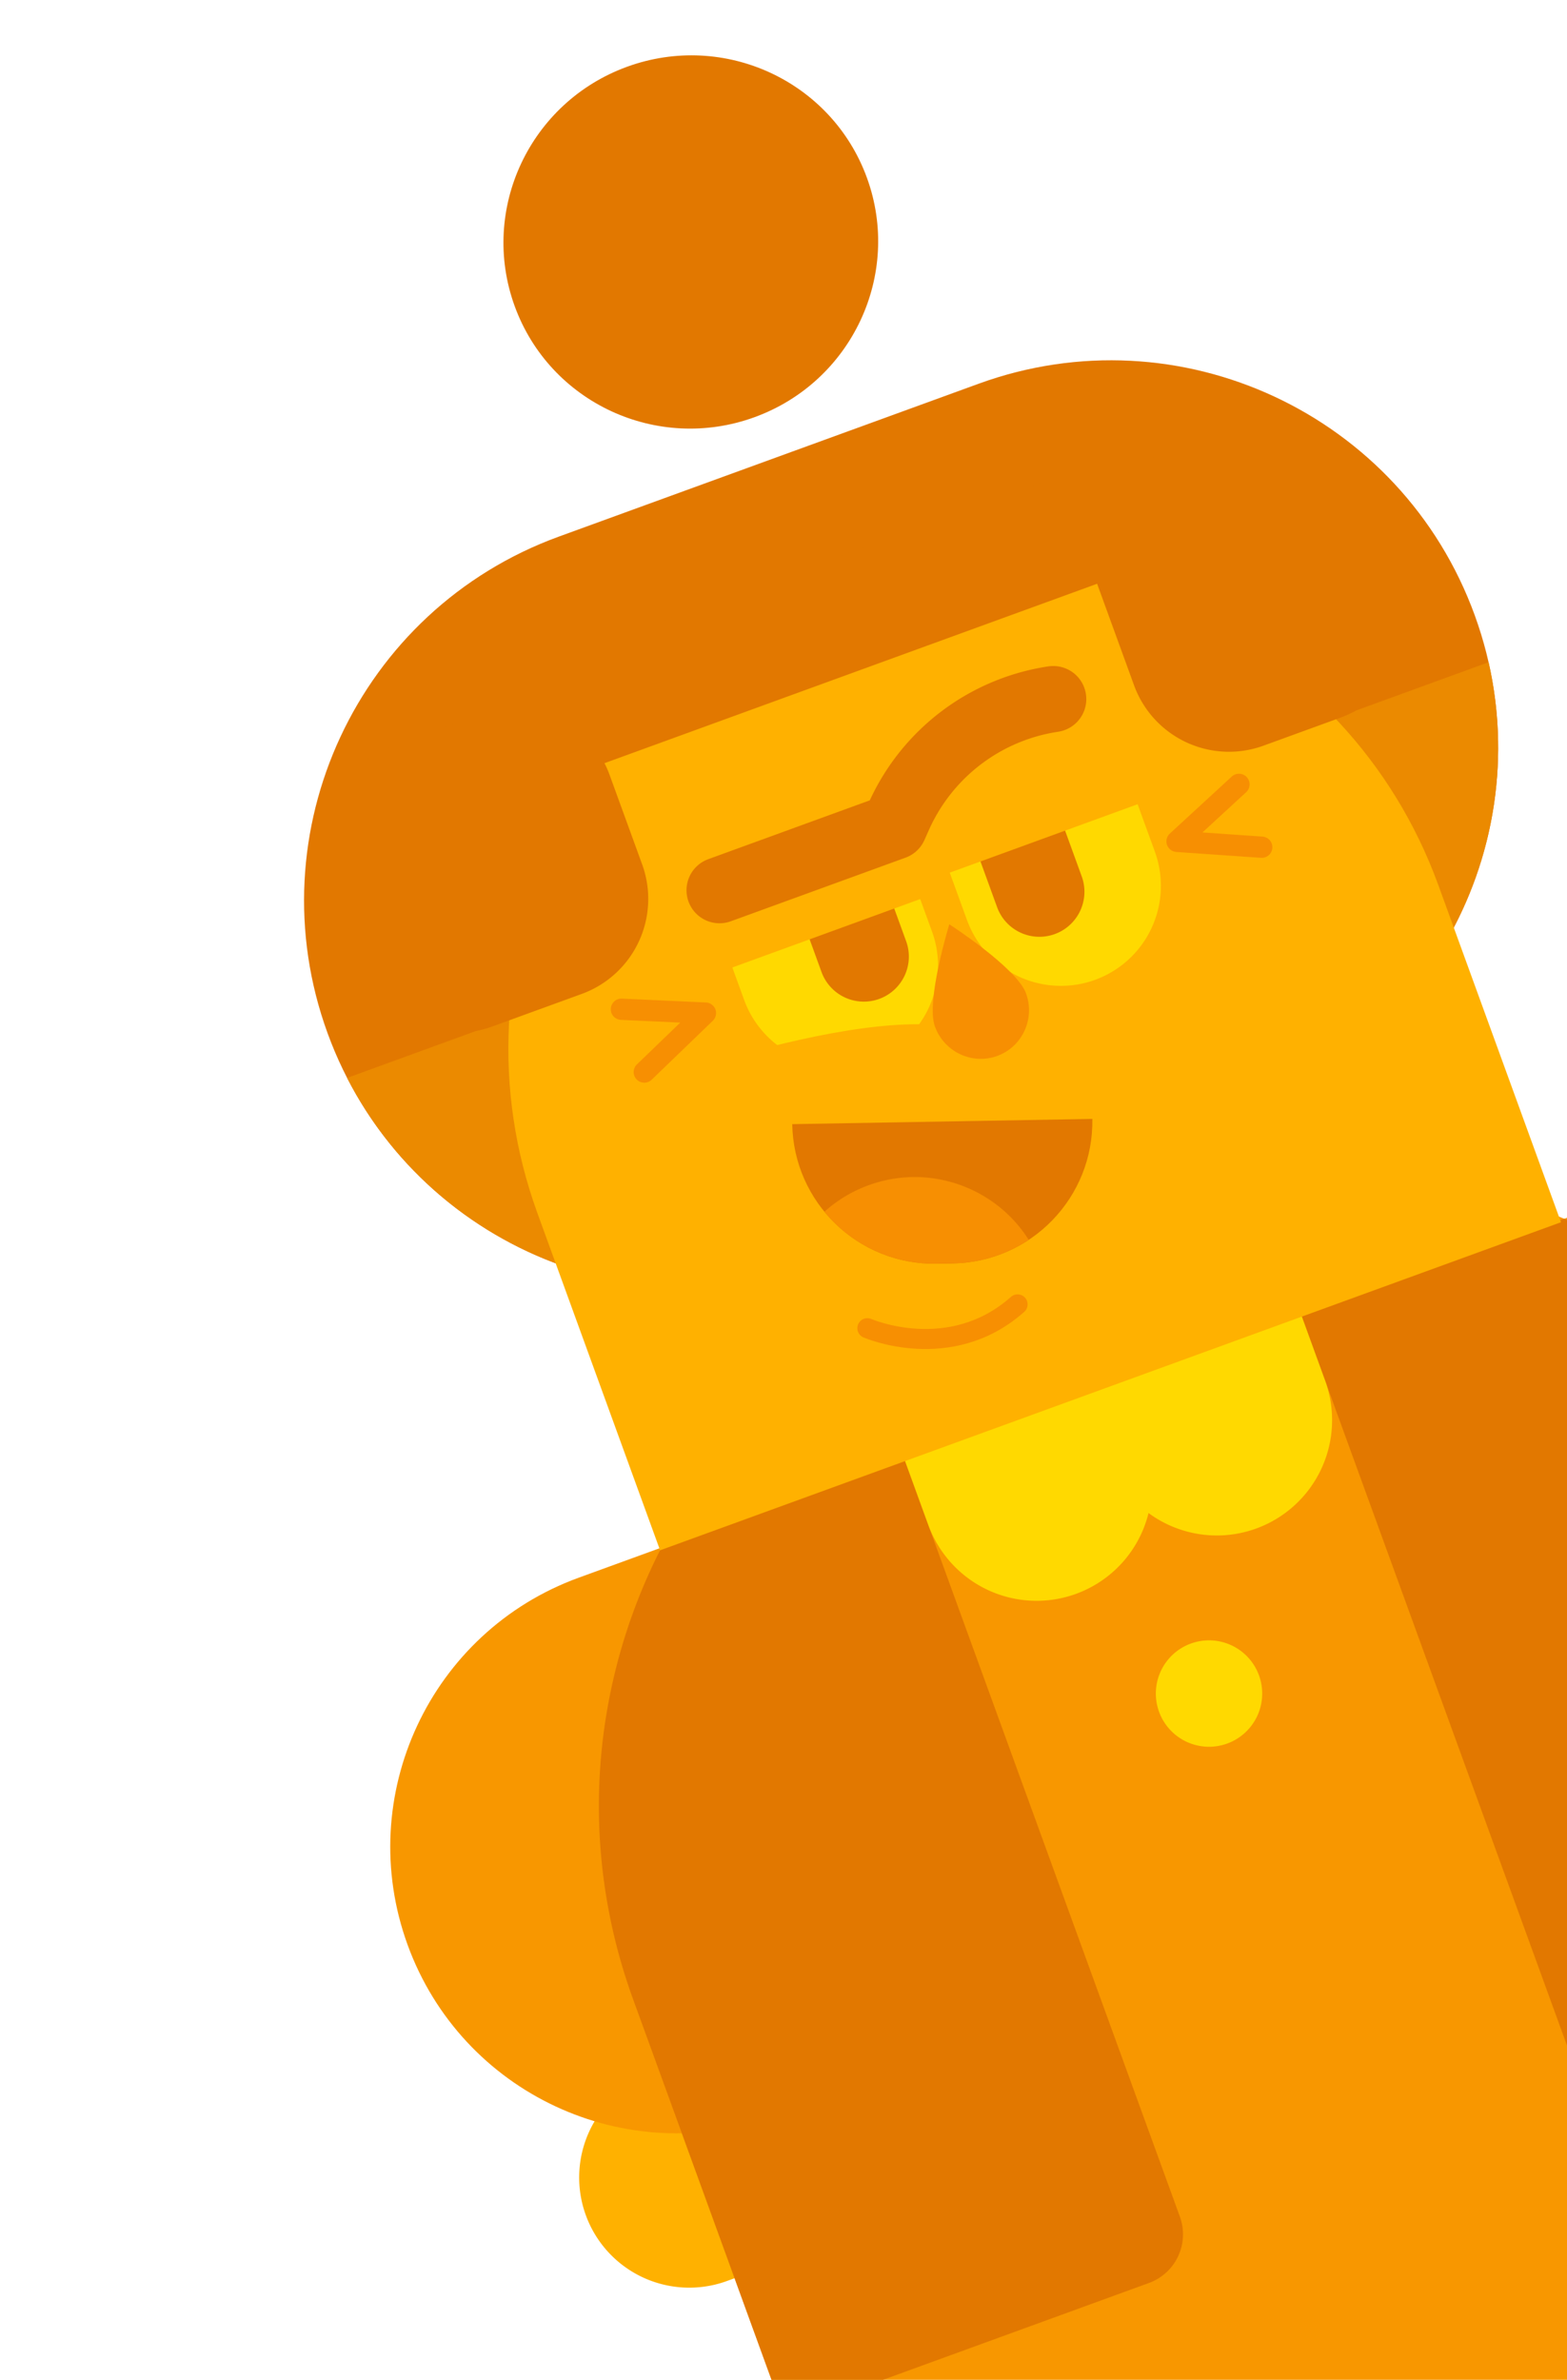 <svg width="112" height="170" fill="none" xmlns="http://www.w3.org/2000/svg"><g clip-path="url(#clip0)"><path d="M53.93 29.802c6.953-2.53 10.55-10.186 8.034-17.098C59.448 5.79 51.772 2.239 44.819 4.769 37.867 7.3 34.27 14.955 36.786 21.868c2.516 6.912 10.192 10.465 17.145 7.934z" fill="#E27800"/><path d="M136.181 115.542l-89.718 32.654a7.87 7.87 0 005.383 14.789l89.718-32.655a7.869 7.869 0 10-5.383-14.788z" fill="#FFB100"/><path d="M117.275 85.074l-75.915 27.63c-10.618 3.865-16.093 15.605-12.228 26.223 3.864 10.618 15.605 16.093 26.222 12.228l75.915-27.631c10.618-3.864 16.093-15.605 12.228-26.222-3.864-10.618-15.605-16.093-26.222-12.228z" fill="#F89700"/><path fill-rule="evenodd" clip-rule="evenodd" d="M69.413 91.022l12.878-4.687c20.977-7.636 44.172 3.18 51.807 24.158l17.634 48.447a4.866 4.866 0 01-2.908 6.235l-79.701 29.009a4.865 4.865 0 01-6.235-2.908l-17.633-48.447c-7.636-20.977 3.18-44.172 24.158-51.807z" fill="#F89700"/><path fill-rule="evenodd" clip-rule="evenodd" d="M134.098 110.492l10.823 29.735-27.492 10.007a3.696 3.696 0 01-4.737-2.209L92.995 93.908l18.805-6.845c10.004 4.215 18.293 12.423 22.298 23.429zm-69.464-6.261l19.697 54.116a3.696 3.696 0 01-2.209 4.737l-26.045 9.48-10.823-29.735c-4.005-11.006-2.932-22.622 2.022-32.281l17.358-6.317z" fill="#E27800"/><path d="M87.714 124.551a3.8 3.8 0 10-2.6-7.143 3.8 3.8 0 002.6 7.143zm-7.779-26.463a8.238 8.238 0 10-15.482 5.635l1.904 5.231a8.238 8.238 0 0015.482-5.636l-1.904-5.23z" fill="#FFD900"/><path d="M92.81 93.4a8.238 8.238 0 00-15.482 5.636l1.904 5.231a8.237 8.237 0 0010.558 4.923 8.238 8.238 0 004.924-10.558L92.81 93.4z" fill="#FFD900"/><path fill-rule="evenodd" clip-rule="evenodd" d="M39.944 38.332l29.999-10.919c14.359-5.226 30.235 2.177 35.462 16.536 5.226 14.359-2.178 30.236-16.536 35.462l-30 10.918c-14.358 5.227-30.235-2.177-35.46-16.536-5.227-14.359 2.177-30.235 16.535-35.461z" fill="#E27800"/><path fill-rule="evenodd" clip-rule="evenodd" d="M88.868 79.408L58.87 90.327c-13.246 4.82-27.784-1.106-34.06-13.325l81.585-29.695c3.046 13.396-4.281 27.28-17.527 32.101z" fill="#EB8A00"/><path fill-rule="evenodd" clip-rule="evenodd" d="M58.887 42.74c17.78-6.47 37.441 2.697 43.913 20.478l8.769 24.092-64.39 23.436-8.77-24.092c-6.47-17.78 2.697-37.441 20.478-43.913z" fill="#FFB100"/><path d="M82.792 31.424L35.765 48.54l2.791 7.669 47.027-17.116-2.791-7.67z" fill="#E27800"/><path fill-rule="evenodd" clip-rule="evenodd" d="M55.982 58.22a7.145 7.145 0 019.157 4.27l1.508 4.143A7.145 7.145 0 0153.22 71.52l-1.508-4.143a7.145 7.145 0 014.27-9.157z" fill="#FFD900"/><path d="M81.038 56.703A7.145 7.145 0 0067.61 61.59l1.508 4.143a7.145 7.145 0 0013.428-4.888l-1.508-4.142z" fill="#FFD900"/><path fill-rule="evenodd" clip-rule="evenodd" d="M51.672 75.687c7.744-2.224 13.359-2.976 16.845-2.257 3.487.719 2.938 6.673-1.645 17.864l-16.763-6.316 1.563-9.29z" fill="#FFB100"/><path fill-rule="evenodd" clip-rule="evenodd" d="M71.275 75.432c1.798-.654 2.72-2.658 2.058-4.475-.661-1.817-5.481-4.93-5.481-4.93s-1.692 5.483-1.03 7.3c.661 1.817 2.655 2.76 4.453 2.105z" fill="#F78F02"/><path fill-rule="evenodd" clip-rule="evenodd" d="M59.247 61.483a3.218 3.218 0 014.125 1.924l1.382 3.798a3.218 3.218 0 11-6.048 2.2l-1.382-3.797-.065-.198a2.356 2.356 0 001.472-3.685c.162-.094.334-.175.516-.242zm12.571-4.573a3.218 3.218 0 014.125 1.923l1.382 3.798a3.218 3.218 0 01-6.048 2.2l-1.382-3.797a3.25 3.25 0 01-.1-.33 2.356 2.356 0 001.954-3.767l.07-.028z" fill="#E27800"/><path fill-rule="evenodd" clip-rule="evenodd" d="M49.885 70.007l16.42-5.977c2.612-.95-1.317-7.999-6.383-8.998-3.89-.767-8.983 4.038-9.603 4.264-.952.346-1.097 3.917-.434 10.71z" fill="#FFB100"/><path fill-rule="evenodd" clip-rule="evenodd" d="M64.86 63.438l16.42-5.977c2.612-.95-1.212-7.71-6.278-8.708-3.89-.767-8.983 4.038-9.603 4.263-.952.347-1.132 3.82-.539 10.422z" fill="#FFB100"/><path d="M62.208 57.087a16.788 16.788 0 0112.694-9.479 2.36 2.36 0 01.758 4.66l-.053.009a12.066 12.066 0 00-9.175 6.925l-.051.113-.307.691a2.361 2.361 0 01-1.29 1.239l-.06.022-12.464 4.536a2.36 2.36 0 01-1.664-4.417l.05-.019 11.522-4.194.04-.086z" fill="#E27800"/><path d="M88.035 55.477a.76.76 0 011.056 1.093l-.027.025-3.12 2.87 4.29.298a.76.76 0 01.708.774l-.002.037a.76.76 0 01-.774.707l-.036-.001-6.052-.42a.76.76 0 01-.489-1.292l.027-.025 4.419-4.066zm-43.581 15.86a.76.76 0 00-.106 1.516l.036.003 4.236.194-3.096 2.985a.76.76 0 00-.044 1.048l.025.027a.76.76 0 001.047.044l.028-.025 4.366-4.21a.76.76 0 00-.456-1.305l-.037-.002-6-.275z" fill="#F78F02"/><path fill-rule="evenodd" clip-rule="evenodd" d="M27.916 53.361l6.397-2.328a7.22 7.22 0 019.255 4.316l2.329 6.397a7.221 7.221 0 01-4.316 9.255l-6.397 2.328a7.22 7.22 0 01-9.255-4.315L23.6 62.617a7.22 7.22 0 014.316-9.256zm54.862-20.786l5.529-2.012a7.221 7.221 0 019.255 4.316l2.592 7.12a7.221 7.221 0 01-4.316 9.256l-5.53 2.012a7.22 7.22 0 01-9.254-4.316l-2.592-7.12a7.22 7.22 0 014.316-9.256z" fill="#E27800"/><path d="M56.625 80.304l21.449-.374c.098 5.602-4.365 10.224-9.968 10.321l-1.16.02c-5.602.099-10.223-4.364-10.321-9.967z" fill="#E27800"/><path fill-rule="evenodd" clip-rule="evenodd" d="M73.526 88.568a10.1 10.1 0 01-5.42 1.68l-1.16.02a10.128 10.128 0 01-8.02-3.707 9.613 9.613 0 013.157-1.894c4.338-1.579 9.074.151 11.443 3.901z" fill="#F78F02"/><path d="M61.994 94.88s5.912 2.585 10.737-1.701" stroke="#F78F02" stroke-width="1.431" stroke-linecap="round" stroke-linejoin="round"/></g><defs><clipPath id="clip0"><path fill="#fff" d="M0 0h112v170H0z"/></clipPath></defs></svg>